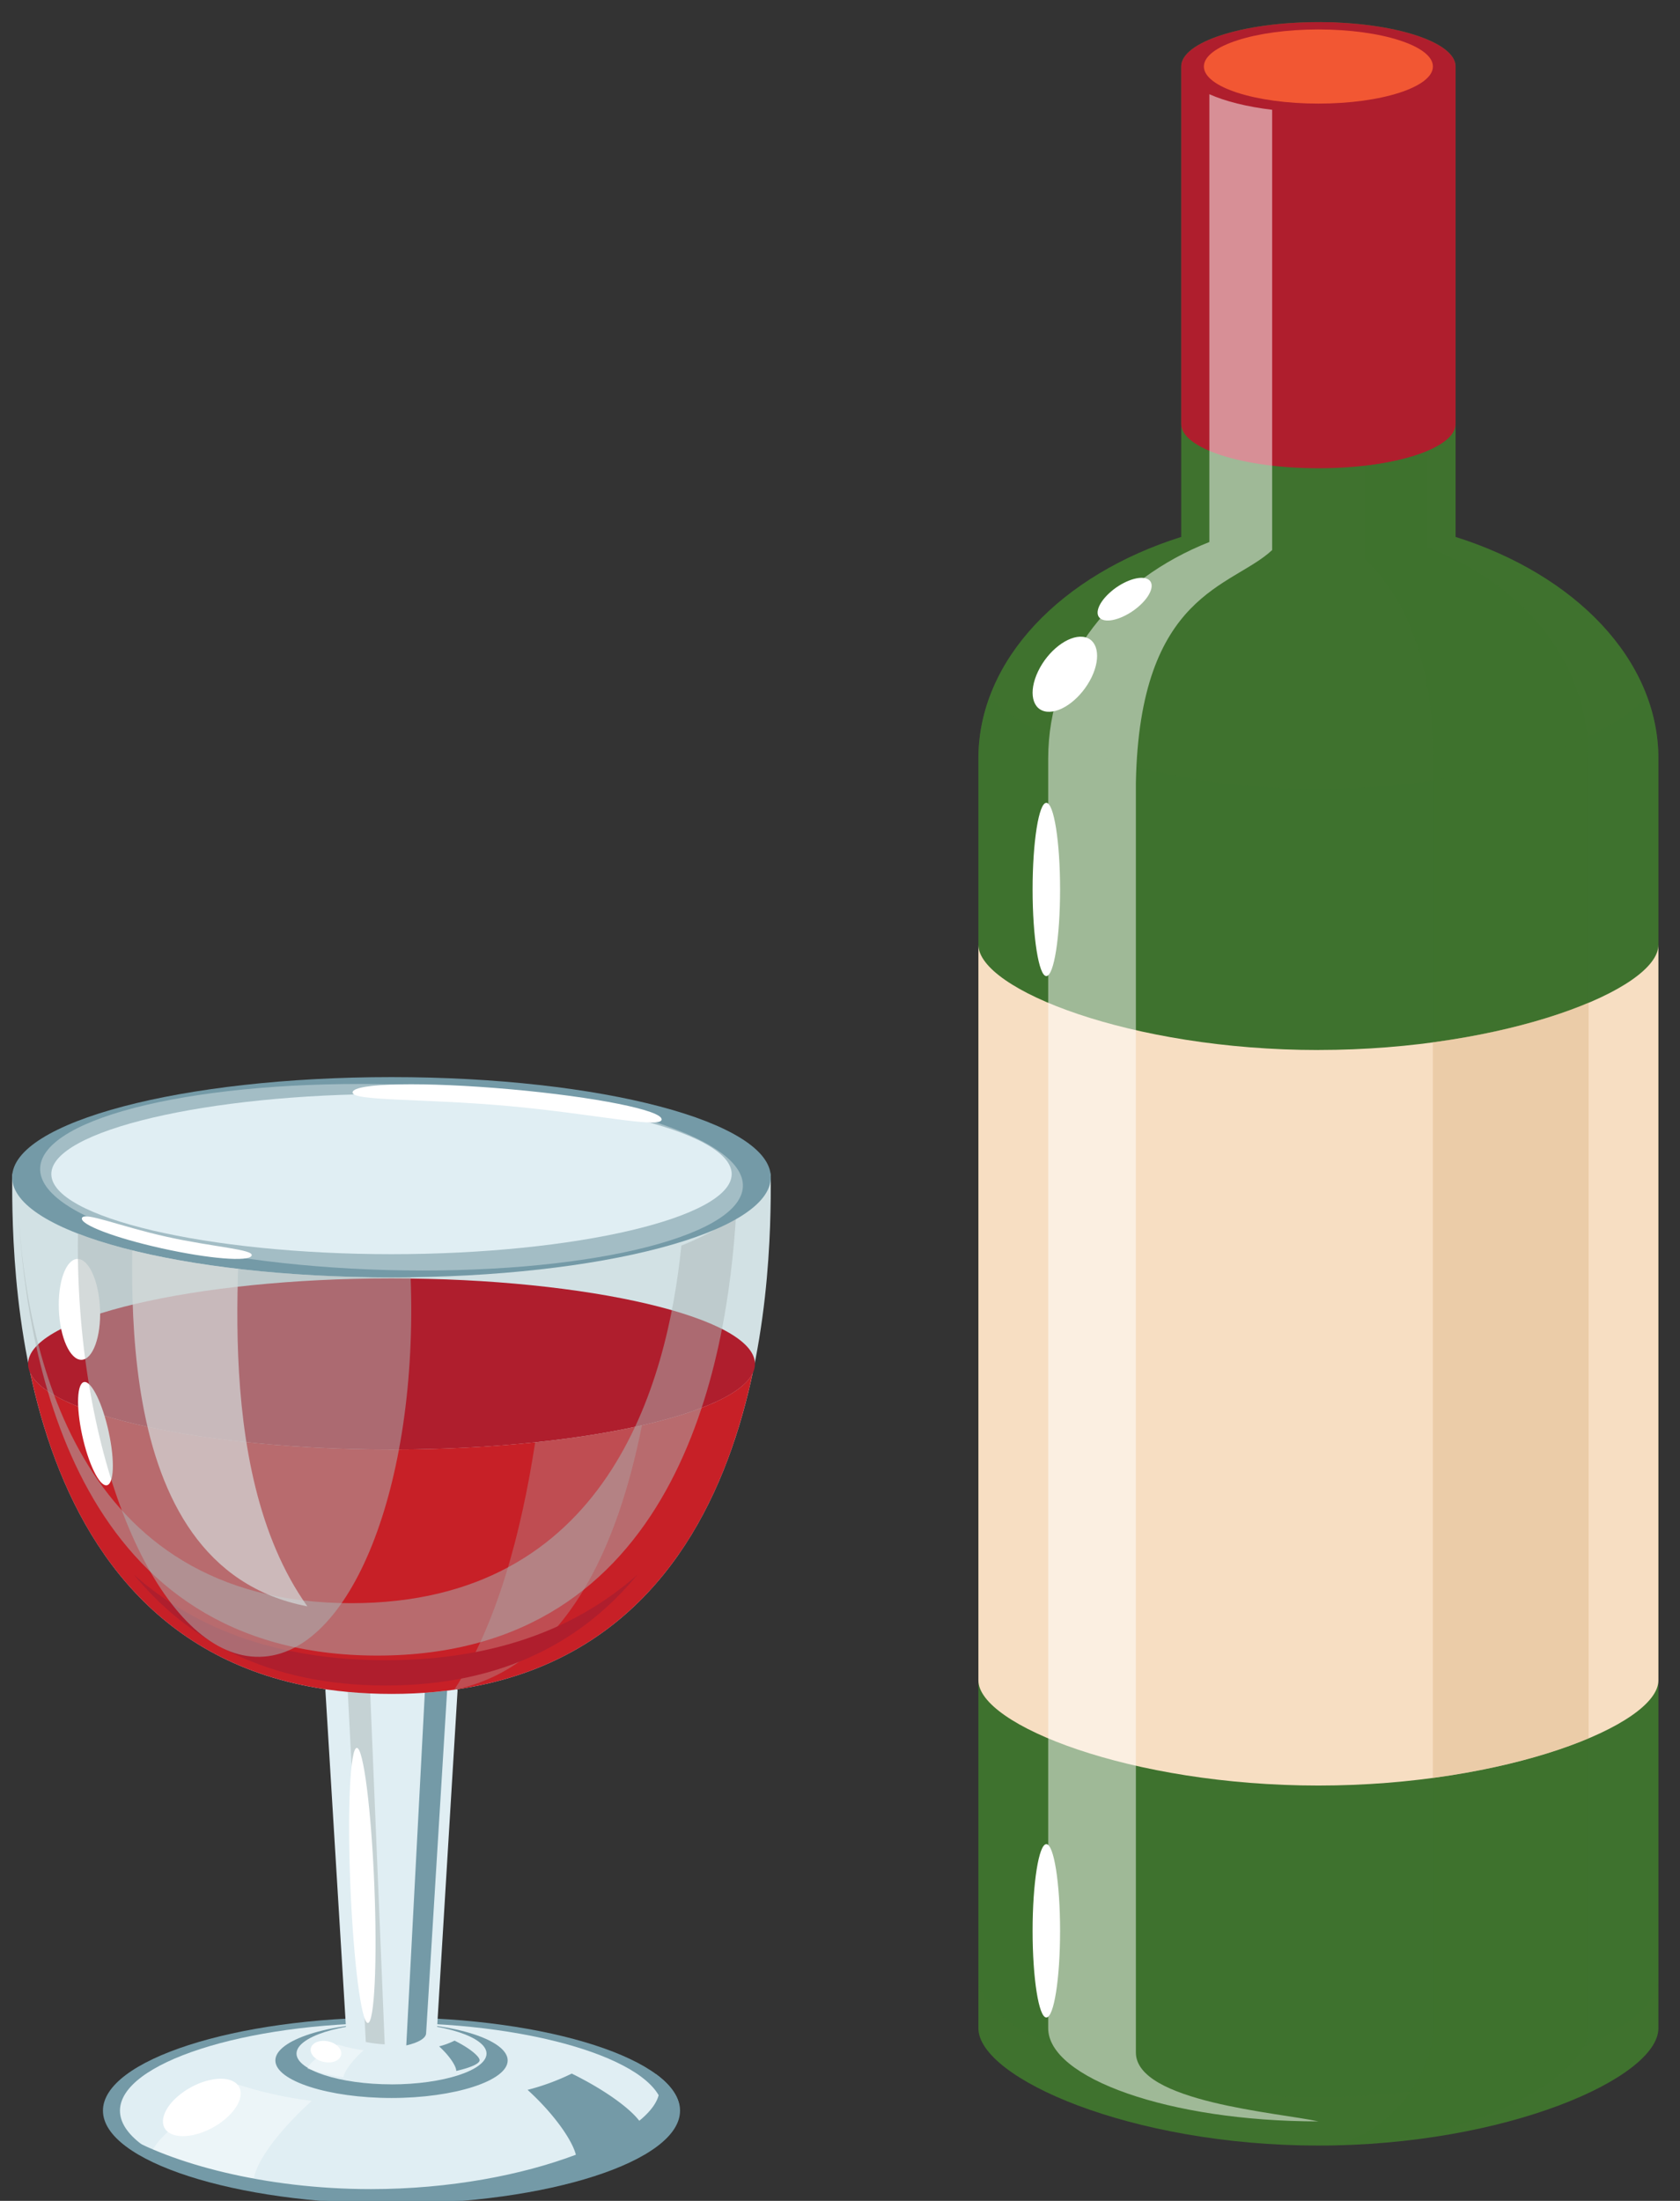 <svg xmlns="http://www.w3.org/2000/svg" width="42" height="55"><rect width="100%" height="100%" fill="#333333" stroke="none"/><path fill="#3f722e" d="M36.39 13.42V1.661c0-.612-1.536-1.109-3.43-1.109-1.894 0-3.43.497-3.43 1.11v11.756c-2.985.94-5.07 3.063-5.07 5.537v31.731c0 1.24 3.805 2.932 8.5 2.932s8.5-1.693 8.5-2.932v-31.73c0-2.475-2.086-4.599-5.07-5.538z"/><path fill="#3f722e" d="M32.96 19.714c-3.948 0-7.255-1.197-8.21-2.314a4.397 4.397 0 00-.29 1.556v30.52c0 1.24 3.806 2.932 8.5 2.932 4.695 0 8.5-1.693 8.5-2.932v-30.52a4.42 4.42 0 00-.29-1.556c-.954 1.117-4.261 2.314-8.21 2.314z" opacity=".5"/><path fill="#3f722e" d="M35.686 13.67V1.662c0-.612-1.22-1.109-2.727-1.109.64 0 1.157.497 1.157 1.11v12.311c1.005.94 1.707 2.51 1.707 4.982v31.731c0 1.24-1.282 2.931-2.863 2.932 3.731 0 6.755-1.693 6.755-2.932v-31.73c0-2.474-1.657-4.347-4.029-5.287z" opacity=".3"/><path fill="#af1e2d" d="M32.96.553c-1.894 0-3.43.497-3.43 1.109v8.931c0 .613 1.536 1.109 3.43 1.109 1.895 0 3.43-.496 3.43-1.109V1.662c0-.612-1.535-1.109-3.43-1.109z"/><path fill="#af1e2d" d="M34.116 1.662v9.971c.632-.074 1.173-.204 1.57-.373V1.662c0-.612-1.22-1.109-2.726-1.109.638 0 1.156.497 1.156 1.11z"/><path fill="#f25733" d="M35.823 1.662c0-.512-1.281-.926-2.863-.926-1.581 0-2.863.414-2.863.926s1.282.927 2.863.927c1.582 0 2.863-.415 2.863-.927z"/><path fill="#f7dec2" d="M32.96 26.24c-4.694 0-8.5-1.52-8.5-2.63v18.383c0 1.11 3.806 2.628 8.5 2.628 4.695 0 8.5-1.518 8.5-2.629V23.611c0 1.11-3.805 2.628-8.5 2.628z"/><path fill="#fff" d="M28.397 51.292V19.563c.091-4.769 2.402-4.877 3.407-5.817V2.744c-.632-.076-1.173-.212-1.57-.389v11.19c-2.372.938-4.029 2.937-4.029 5.411v31.731c0 1.24 3.024 2.327 6.754 2.327-.965-.216-4.562-.483-4.562-1.722z" opacity=".5"/><path fill="#e0bb8e" d="M39.715 43.44V25.057c-.986.417-2.332.779-3.893.989v18.383c1.561-.21 2.907-.572 3.893-.99z" opacity=".5"/><path fill="#fff" d="M26.502 48.252c0 1.195-.153 2.165-.344 2.165-.188 0-.343-.97-.343-2.165s.155-2.166.343-2.166c.19 0 .344.971.344 2.166zm0-26.025c0 1.195-.153 2.165-.344 2.165-.188 0-.343-.97-.343-2.165 0-1.194.155-2.164.343-2.164.19 0 .344.97.344 2.164zm.79-5.306c-.25.517-.748.903-1.12.864-.37-.04-.468-.49-.22-1.008.247-.516.747-.903 1.118-.863.369.04.469.49.222 1.007zm1.219-1.805c-.304.284-.726.45-.943.372-.219-.078-.15-.372.154-.657.301-.284.724-.45.942-.372.218.079.15.373-.153.657z"/><path fill="#749aa7" d="M9.787 55.074c-3.908 0-7.213-1.066-7.213-2.329 0-1.262 3.305-2.329 7.213-2.329 3.91 0 7.214 1.067 7.214 2.33 0 1.262-3.303 2.328-7.214 2.328z"/><path fill="#e0eef3" d="M9.787 54.938c-3.68 0-6.788-1.004-6.788-2.192 0-1.19 3.108-2.193 6.788-2.193 3.682 0 6.79 1.004 6.79 2.193 0 1.188-3.108 2.192-6.79 2.192z"/><path fill="#fff" d="M5.962 52.097c-1.282.687-2.06 1.33-2.18 1.723.656.184 1.494.49 2.568.613.057-.4.587-1.16 1.443-1.932a10.018 10.018 0 01-1.831-.404z" opacity=".4"/><path fill="#749aa7" d="M14.294 51.819a5.762 5.762 0 01-1.104.407c.756.689 1.224 1.424 1.224 1.742l-.002.014c1.033-.235 1.67-.52 1.67-.765 0-.253-.683-.853-1.788-1.398z"/><path fill="#749aa7" d="M16.988 52.66c-.035-.294-.241-.575-.596-.833.059.153.093.287.093.391 0 1.051-3.23 2.488-7.215 2.488-2.673 0-5.001-.648-6.247-1.392 1.012.883 3.645 1.755 6.745 1.76h.019c3.893 0 7.055-1.37 7.2-2.414zm-7.201-.231c-1.573 0-2.903-.43-2.903-.938s1.33-.938 2.903-.938c1.575 0 2.905.43 2.905.938s-1.33.938-2.905.938z"/><path fill="#e0eef3" d="M9.787 52.088c-1.286 0-2.374-.352-2.374-.769 0-.414 1.088-.766 2.374-.766 1.289 0 2.376.352 2.376.766 0 .417-1.087.77-2.376.77z"/><path fill="#fff" d="M8.449 51.094c-.448.239-.721.465-.763.604.23.063.524.17.9.213.019-.14.204-.406.505-.676a3.518 3.518 0 01-.642-.141z" opacity=".4"/><path fill="#749aa7" d="M11.364 50.996a2 2 0 01-.386.143c.265.24.428.498.428.61l-.001.004c.362-.082.585-.182.585-.268 0-.089-.238-.299-.626-.489z"/><path fill="#e0eef3" d="M9.787 41.88c-.627 0-1.652.164-1.652.367l.518 8.48c0 .203.507.367 1.134.367.627 0 1.137-.164 1.137-.367l.515-8.48c0-.203-1.025-.367-1.652-.367z"/><path fill="#aab7b7" d="M9.145 51.029c.14.03.3.05.473.06l-.379-9.176c-.194.02-.387.05-.559.086z" opacity=".5"/><path fill="#749aa7" d="M10.641 41.914l-.484 9.201c.298-.067.496-.18.496-.307l.53-8.642c0-.097-.232-.185-.542-.252z"/><path fill="#d2e1e4" d="M19.27 29.42c0-1-4.275-2.467-9.483-2.467-5.207 0-9.483 1.466-9.483 2.466 0 2.333 0 12.912 9.483 12.912S19.27 31.752 19.27 29.42z"/><path fill="#af1e2d" d="M18.874 34.085c0-1.159-4.161-2.138-9.087-2.138-4.924 0-9.085.98-9.085 2.138 0 1.16 4.16 2.14 9.085 2.14 4.926 0 9.087-.98 9.087-2.14z"/><path fill="#c72027" d="M9.787 36.224c-4.598 0-8.526-.854-9.03-1.91.795 3.722 2.984 8.017 9.03 8.017 6.046 0 8.236-4.295 9.03-8.017-.501 1.056-4.43 1.91-9.03 1.91z"/><path fill="#aab7b7" d="M17.034 31.128c-.354 3.487-1.858 8.936-8.253 8.936-6.94 0-8.121-6.418-8.322-9.782.218 3.814 1.49 11.091 8.973 11.091 7.483 0 8.756-7.277 8.974-11.09-.254.305-.73.59-1.372.845z" opacity=".5"/><path fill="#aab7b7" d="M13.38 36.042c-.348 2.261-.957 4.563-2.025 6.186 2.8-.579 4.094-3.599 4.694-6.61-.776.175-1.678.32-2.67.424z" opacity=".3"/><path fill="#af1e2d" d="M9.641 41.489c-2.825 0-4.847-.857-6.293-2.137 1.336 1.62 3.324 2.769 6.293 2.769 2.971 0 4.958-1.148 6.294-2.769-1.446 1.28-3.467 2.137-6.294 2.137z"/><path fill="#fff" d="M6.088 28.822c0-.54.665-1.202 1.737-1.738-2.57.348-4.465 1.399-4.465 2.16 0 2.035-.885 9.903 4.324 10.899C5.2 36.655 6.088 30.727 6.088 28.82z" opacity=".7"/><path fill="#749aa7" d="M19.27 29.42c0-1.383-4.245-2.503-9.483-2.503-5.237 0-9.483 1.12-9.483 2.502 0 1.383 4.246 2.503 9.483 2.503 5.238 0 9.483-1.12 9.483-2.503z"/><path fill="#d2e1e4" d="M18.572 29.66c.069-1.28-3.808-2.426-8.66-2.559-4.851-.133-8.84.798-8.908 2.08-.07 1.278 3.808 2.423 8.658 2.557 4.852.132 8.84-.798 8.91-2.078z" opacity=".5"/><path fill="#e0eef3" d="M9.787 31.342c-4.608 0-8.504-.917-8.504-2.002 0-1.084 3.896-2.002 8.504-2.002 4.61 0 8.505.918 8.505 2.002 0 1.085-3.895 2.002-8.505 2.002z"/><path fill="#fff" d="M2.05 30.436c-.07.16.82.5 1.993.76 1.172.26 2.178.344 2.247.183.071-.158-.949-.211-2.12-.471-1.174-.261-2.053-.631-2.12-.472zm.45 2.275c-.027-.697-.281-1.256-.565-1.25-.285.007-.493.574-.463 1.27.026.695.28 1.255.565 1.251.282-.006.492-.576.464-1.27zm6.858 14.401c-.077-1.898-.272-3.437-.438-3.432-.166.003-.239 1.544-.161 3.442.078 1.9.274 3.435.438 3.432.165-.002.238-1.545.161-3.442zm-3.794 5.897c.455-.348.591-.783.304-.974-.286-.189-.888-.061-1.342.287-.454.347-.589.783-.302.973.284.19.887.062 1.34-.286zM8.45 51.47c.13-.101.104-.271-.062-.382-.167-.109-.41-.117-.54-.016-.131.1-.102.271.064.381.166.11.407.119.538.017zM2.72 35.793c-.155-.716-.429-1.277-.612-1.256-.185.02-.209.614-.054 1.327.154.713.428 1.275.611 1.254.184-.019.21-.613.054-1.325z"/><path fill="#aab7b7" d="M9.787 31.922c-3.257 0-6.133-.434-7.838-1.095-.007.39-.002.783.014 1.185.212 5.235 2.239 9.44 4.533 9.392 2.277-.044 3.968-4.29 3.769-9.488-.16.001-.316.006-.478.006z" opacity=".5"/><path fill="#fff" d="M16.54 27.98c.039-.23-1.655-.57-3.79-.76-2.133-.19-3.896-.158-3.935.073-.042.228 1.729.154 3.863.344 2.134.19 3.823.573 3.863.344z"/></svg>